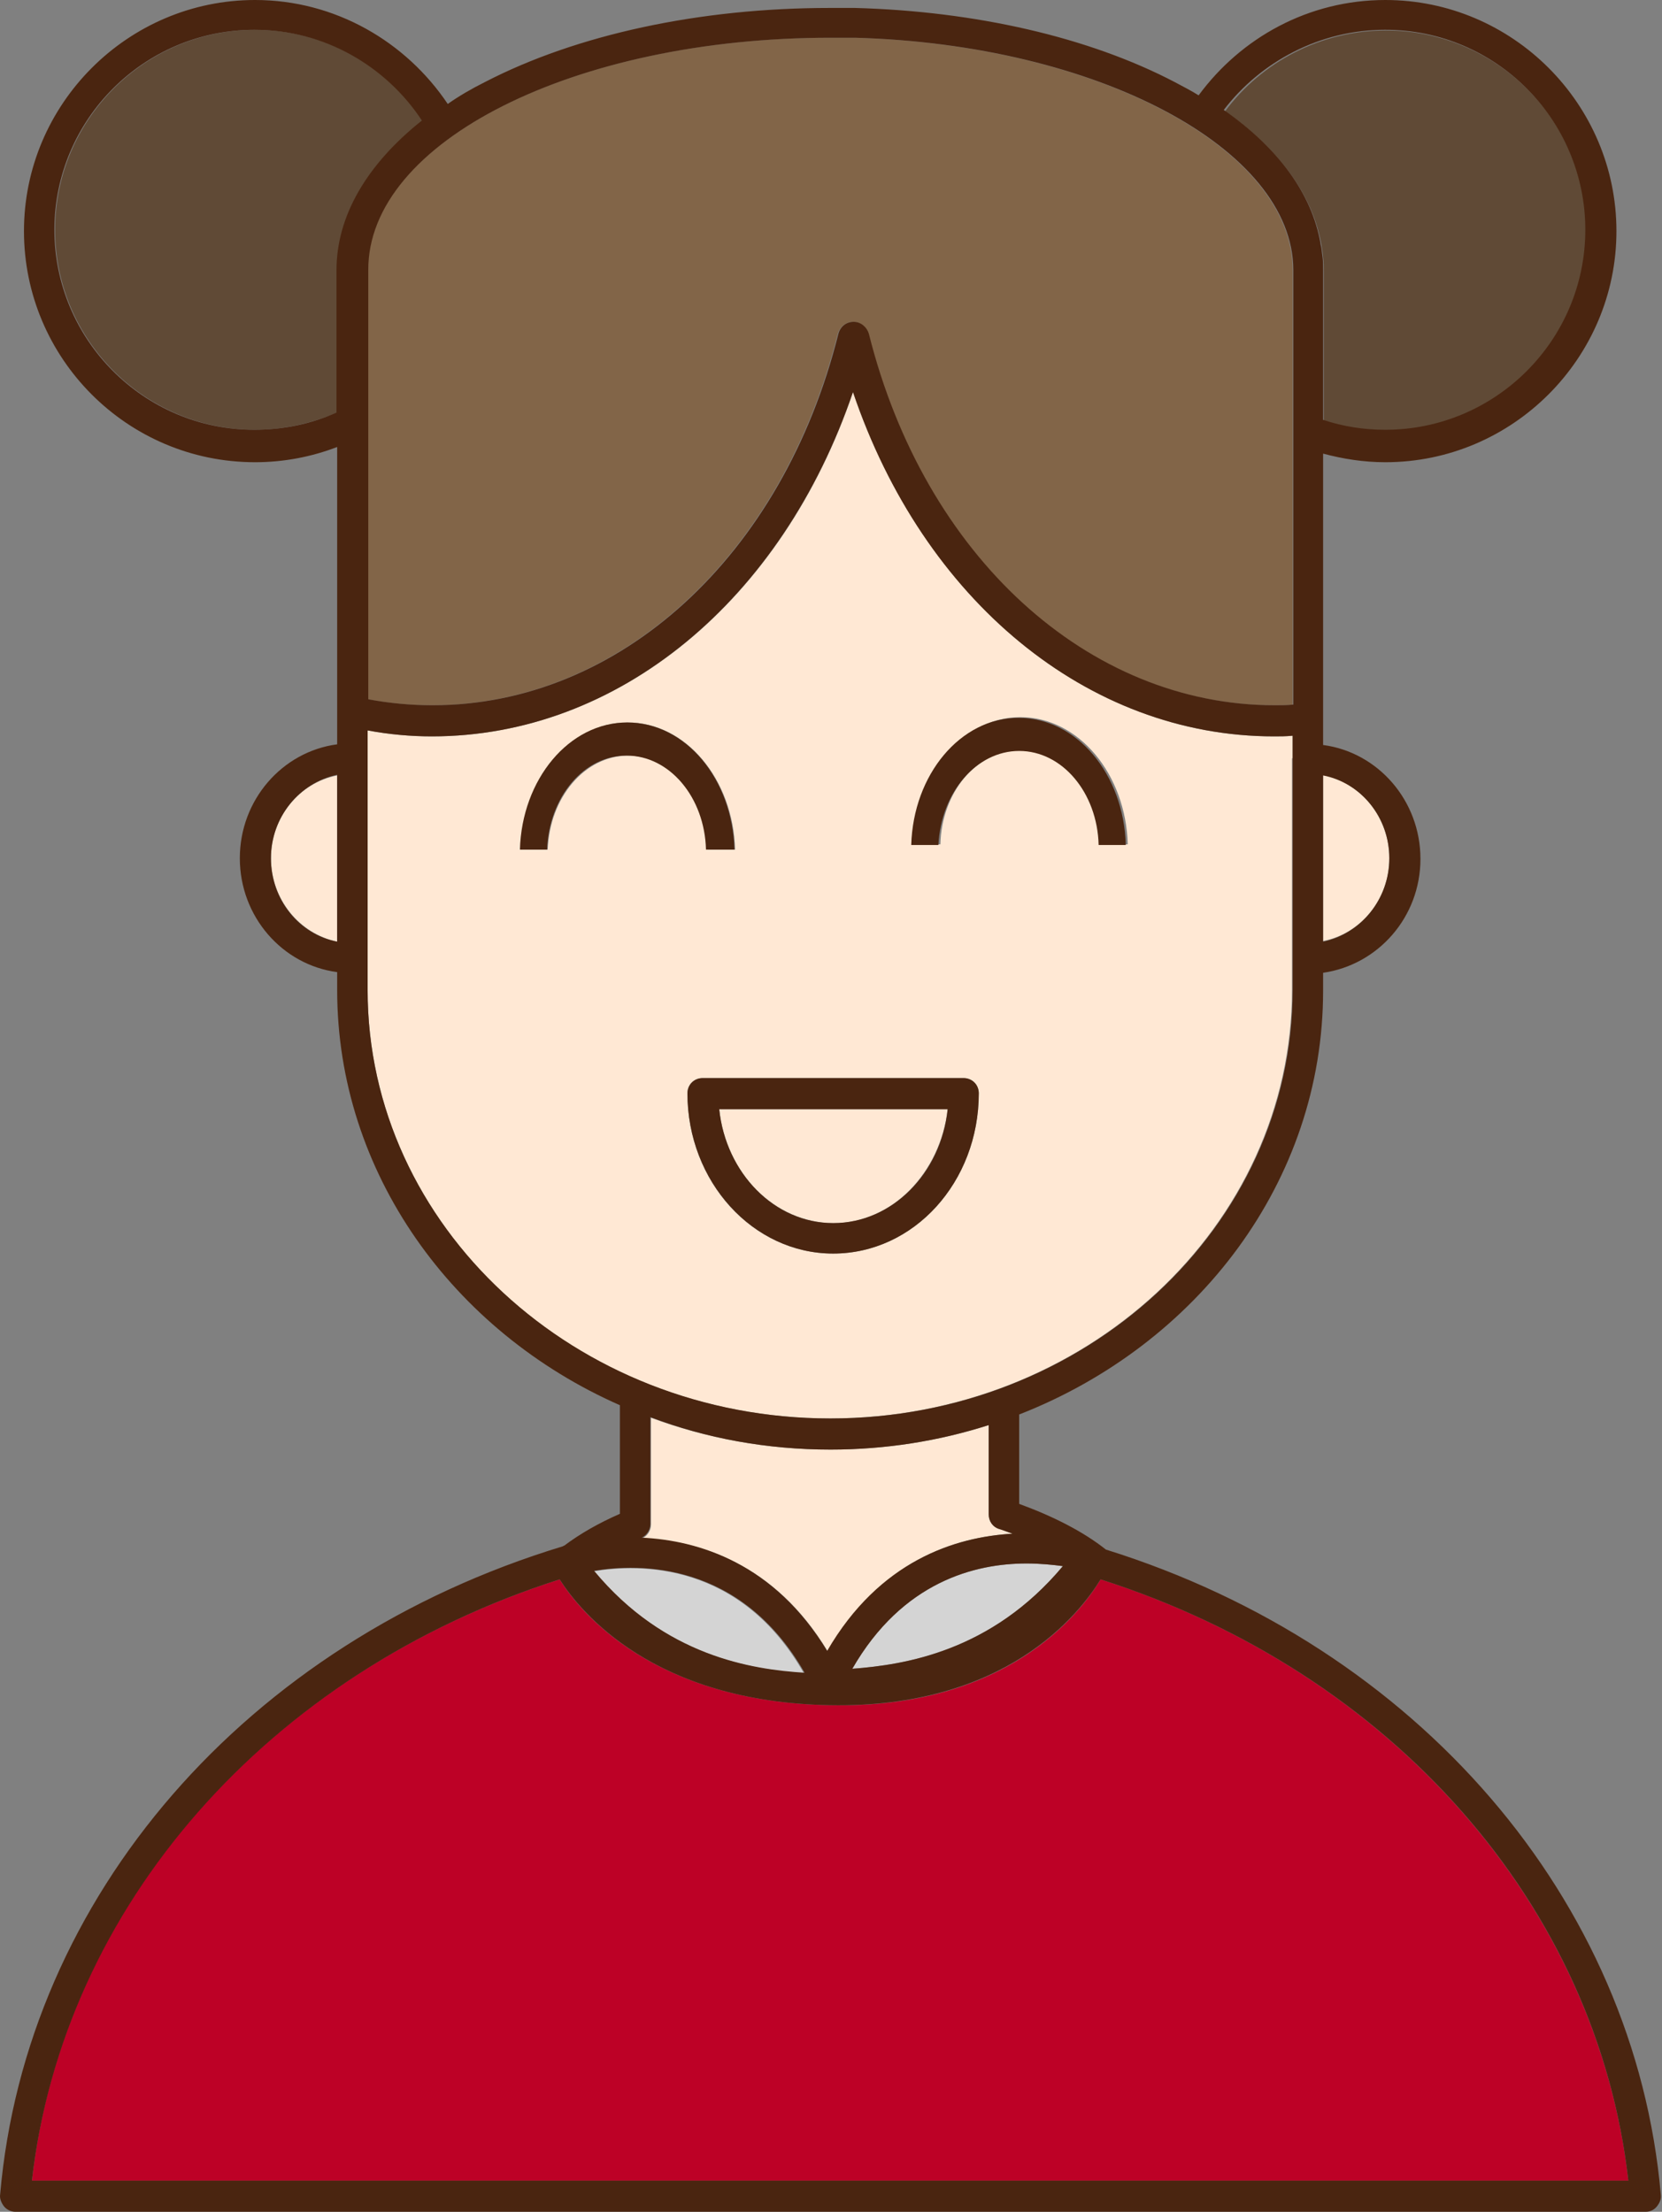 <?xml version="1.0"?>
<svg width="251" height="334" xmlns="http://www.w3.org/2000/svg" xmlns:svg="http://www.w3.org/2000/svg">
 <rect width="100%" height="100%" fill="#808080" stroke="none"/>
 <g class="layer">
  <title>Layer 1</title>
  <g id="svg_2">
   <g id="svg_3"/>
   <g id="svg_33"/>
   <g id="svg_57"/>
   <g id="svg_73"/>
   <g id="svg_91"/>
   <g id="svg_106"/>
   <g id="svg_129">
    <path d="m239.519,34.8c0,-16.7 -13.6,-30.2 -30.2,-30.2c-9.9,0 -18.8,4.8 -24.3,12.2c9,6.3 14.1,14 14.8,22.1c0.1,0.7 0.1,1.3 0.1,2c0,0.3 0,0.5 0,0.8l0,0.2l0,21.7c3,1 6.1,1.5 9.4,1.5c16.6,-0.1 30.2,-13.7 30.2,-30.3z" fill="#604A36" id="svg_130"/>
    <path d="m38.519,4.5c-16.7,0 -30.2,13.6 -30.2,30.2c0,16.7 13.6,30.2 30.2,30.2c4.4,0 8.6,-1 12.4,-2.6l0,-20.7c0,-0.3 0,-0.5 0,-0.8c0,-8.2 4.5,-16 13,-22.6c-5.5,-8.2 -14.8,-13.7 -25.4,-13.7z" fill="#604A36" id="svg_131"/>
    <path d="m152.919,231.6c-0.7,-0.2 -1.3,-0.5 -2,-0.7c-1,-0.3 -1.6,-1.2 -1.6,-2.2l0,-13.5c-7.5,2.4 -15.6,3.7 -23.9,3.7c-9.6,0 -18.7,-1.7 -27.1,-4.8l0,16.1c0,0.9 -0.5,1.7 -1.3,2.1c8.6,0.4 20,3.8 28,17.1c7.8,-13.7 19.2,-17.3 27.9,-17.8z" fill="#FFE8D4" id="svg_132"/>
    <path d="m195.219,114.5c0,0 0,0 0,0l0,-3.4c-1,0.1 -1.9,0.1 -2.8,0.1c-28.2,0 -52.9,-20.6 -63.6,-52c-10.6,31.4 -35.4,52 -63.6,52c-3.2,0 -6.5,-0.3 -9.7,-0.9l0,39.2c0,35.7 31.3,64.7 69.8,64.7c38.5,0 69.8,-29 69.8,-64.7l0,-4.8c0,0 0,0 0,0l0,-30.2l0.1,0zm-69.4,74.8c-12.1,0 -22,-10.8 -22,-24.2c0,-1.3 1,-2.3 2.3,-2.3l39.4,0c1.3,0 2.3,1 2.3,2.3c0,13.4 -9.8,24.2 -22,24.2zm-43.1,-61l-4.1,0c0.3,-10.7 7.4,-19.2 16.2,-19.2c8.8,0 15.9,8.6 16.2,19.2l-4.1,0c-0.3,-7.9 -5.5,-14.2 -12,-14.2c-6.6,0 -11.9,6.3 -12.2,14.2zm83.3,-0.8c-0.3,-7.9 -5.5,-14.2 -12,-14.2c-6.5,0 -11.8,6.3 -12,14.2l-4.1,0c0.3,-10.7 7.4,-19.2 16.2,-19.2c8.8,0 15.9,8.6 16.2,19.2l-4.3,0z" fill="#FFE8D4" id="svg_133"/>
    <path d="m209.819,129.6c0,-6.2 -4.3,-11.4 -10,-12.6l0,25.1c5.7,-1.1 10,-6.3 10,-12.5z" fill="#FFE8D4" id="svg_134"/>
    <path d="m40.919,129.6c0,6.2 4.3,11.4 10,12.6l0,-25.1c-5.7,1.1 -10,6.3 -10,12.5z" fill="#FFE8D4" id="svg_135"/>
    <path d="m55.519,40.8c0,0.2 0,0.3 0,0.5l0,0.3c0,0 0,0.1 0,0.1l0,63.9c3.2,0.6 6.5,0.9 9.7,0.9c28.2,0 52.9,-22.5 61.3,-56.1c0.3,-1 1.2,-1.8 2.3,-1.8c1.1,0 2,0.7 2.3,1.8c8.4,33.6 33.1,56.1 61.3,56.1c0.9,0 1.8,0 2.8,-0.1l0,-64.7c0,0 0,-0.1 0,-0.1l0,-0.3c0,-0.2 0,-0.3 0,-0.5c0,-18.4 -29.7,-34.1 -66.2,-35.1c-0.1,0 -0.1,0 -0.2,0l-0.3,0c-1.1,0 -2.1,0 -3.2,0c-38.5,0 -69.8,15.7 -69.8,35.1z" fill="#826548" id="svg_136"/>
    <path d="m125.319,257.5c0,0 0,0 0,0c-26.6,-0.5 -37.7,-14 -40.8,-19c-44.1,14.1 -75.1,49.3 -79.7,90.8l241.1,0c-4.7,-41.4 -35.6,-76.7 -79.7,-90.8c-3.1,5.2 -14.3,19.6 -40.9,19c0.1,0 0.1,0 0,0c0.1,0 0,0 0,0z" fill="#BD0126" id="svg_137"/>
    <path d="m121.419,252.7c-9.6,-16.9 -25,-16.6 -31.8,-15.4c10.8,12.8 23.9,14.8 31.8,15.4z" fill="#D4D4D4" id="svg_138"/>
    <path d="m160.519,236.5c-1.5,-0.2 -3.3,-0.4 -5.5,-0.4c-7.7,0 -18.7,2.7 -26.3,15.9c7.9,-0.6 21,-2.6 31.8,-15.5z" fill="#D4D4D4" id="svg_139"/>
    <path d="m143.119,167.5l-34.5,0c1,9.7 8.4,17.2 17.3,17.2c8.8,0 16.1,-7.6 17.2,-17.2z" fill="#FFE8D4" id="svg_140"/>
    <path d="m167.019,234c-3.4,-2.7 -7.9,-5 -13.1,-6.9l0,-13.5c26.9,-10.5 45.9,-35.2 45.9,-64l0,-2.7c8.3,-1.2 14.7,-8.4 14.7,-17.2c0,-8.8 -6.4,-16.1 -14.7,-17.2l0,-3.7l0,-40.3c3,0.8 6.1,1.3 9.4,1.3c19.2,0 34.9,-15.7 34.9,-34.9c0,-19.2 -15.7,-34.9 -34.9,-34.9c-11.6,0 -21.8,5.7 -28.2,14.4c-1.1,-0.7 -2.3,-1.3 -3.6,-2c-13,-6.8 -30.1,-10.7 -48.3,-11.2c0,0 0,0 0,0l0,0l-0.5,0c0,0 -0.1,0 -0.1,0c-1.1,0 -2.1,0 -3.2,0c-19.6,0 -38.2,4 -52.1,11.2c-2,1 -3.9,2.1 -5.6,3.3c-6.3,-9.4 -17,-15.7 -29.1,-15.7c-19.2,0 -34.9,15.7 -34.9,34.9c0,19.2 15.6,34.9 34.9,34.9c4.3,0 8.5,-0.8 12.4,-2.3l0,40.1l0,4.8c-8.3,1.1 -14.7,8.4 -14.7,17.2c0,8.8 6.4,16.1 14.7,17.2l0,2.7c0,27.6 17.5,51.6 42.7,62.7l0,16.4c-3.2,1.4 -6,3 -8.4,4.8c-0.1,0 -0.2,0.1 -0.2,0.1c0,0 0,0 0,0c0,0 0,0 0,0l0,0l0,0c-47.8,14.5 -81.1,52.9 -85,97.9c-0.1,0.6 0.2,1.3 0.6,1.8c0.4,0.5 1.1,0.8 1.7,0.8l246.2,0c0.7,0 1.3,-0.3 1.7,-0.8c0.4,-0.5 0.7,-1.1 0.6,-1.8c-3.9,-44.5 -36.7,-82.7 -83.8,-97.4zm-116.1,-91.8c-5.7,-1.1 -10,-6.3 -10,-12.6c0,-6.2 4.3,-11.4 10,-12.6l0,25.2zm38.8,95c6.8,-1.1 22.1,-1.5 31.8,15.4c-8,-0.5 -21.1,-2.5 -31.8,-15.4zm39,14.8c7.6,-13.2 18.6,-15.9 26.3,-15.9c2.1,0 4,0.2 5.5,0.4c-10.8,12.9 -23.9,14.9 -31.8,15.5zm81.1,-122.4c0,6.2 -4.3,11.4 -10,12.6l0,-25.1c5.7,1.1 10,6.3 10,12.5zm-0.6,-125.1c16.7,0 30.2,13.6 30.2,30.2c0,16.7 -13.6,30.2 -30.2,30.2c-3.3,0 -6.4,-0.5 -9.4,-1.5l0,-21.7l0,-0.2c0,-0.3 0,-0.5 0,-0.8c0,-0.7 0,-1.3 -0.1,-2c-0.1,-0.6 -0.1,-1.2 -0.3,-1.9c0,0 0,-0.1 0,-0.1c-1.3,-7.4 -6.3,-14.3 -14.6,-20.1c5.6,-7.3 14.5,-12.1 24.4,-12.1zm-83.8,1.2c1,0 2.1,0 3.2,0l0.3,0c0.1,0 0.1,0 0.2,0c36.5,1 66.2,16.7 66.2,35.1c0,0.2 0,0.3 0,0.5l0,0.3c0,0 0,0.1 0,0.1l0,64.7c-1,0.1 -1.9,0.1 -2.8,0.1c-28.2,0 -52.9,-22.5 -61.3,-56.1c-0.3,-1 -1.2,-1.8 -2.3,-1.8c-1.1,0 -2,0.7 -2.3,1.8c-8.4,33.6 -33.1,56.1 -61.3,56.1c-3.2,0 -6.5,-0.3 -9.7,-0.9l0,-63.9c0,0 0,-0.1 0,-0.1l0,-0.3c0,-0.2 0,-0.3 0,-0.5c-0.1,-19.4 31.2,-35.1 69.8,-35.1zm-74.6,35.1c0,0.3 0,0.5 0,0.8l0,20.7c-3.8,1.7 -8,2.6 -12.4,2.6c-16.7,0 -30.2,-13.6 -30.2,-30.2c0,-16.7 13.6,-30.2 30.2,-30.2c10.6,0 19.9,5.5 25.3,13.7c-8.3,6.6 -12.9,14.4 -12.9,22.6zm4.7,108.7l0,-39.2c3.2,0.6 6.5,0.9 9.7,0.9c28.2,0 52.9,-20.6 63.6,-52c10.6,31.4 35.4,52 63.6,52c0.9,0 1.8,0 2.8,-0.1l0,3.4c0,0 0,0 0,0l0,30.2c0,0 0,0 0,0l0,4.8c0,35.7 -31.3,64.7 -69.8,64.7c-38.5,0 -69.9,-29 -69.9,-64.7zm69.9,69.4c8.4,0 16.4,-1.3 23.9,-3.7l0,13.5c0,1 0.6,1.9 1.6,2.2c0.7,0.2 1.4,0.5 2,0.7c-8.7,0.5 -20.1,4.1 -28,17.7c-8,-13.2 -19.4,-16.7 -28,-17.1c0.8,-0.4 1.3,-1.2 1.3,-2.1l0,-16.1c8.4,3.2 17.6,4.9 27.2,4.9zm-120.6,110.4c4.7,-41.4 35.6,-76.7 79.7,-90.8c3.2,5 14.2,18.5 40.8,19c0,0 0,0 0,0c0,0 0,0 0,0c0,0 0,0 0,0c26.6,0.5 37.7,-13.8 40.9,-19c44.1,14.1 75,49.3 79.7,90.8l-241.1,0z" fill="#4A2510" id="svg_141"/>
    <path d="m147.819,165.1c0,-1.3 -1,-2.3 -2.3,-2.3l-39.4,0c-1.3,0 -2.3,1 -2.3,2.3c0,13.3 9.9,24.2 22,24.2c12.2,0 22,-10.8 22,-24.2zm-39.2,2.4l34.5,0c-1,9.7 -8.4,17.2 -17.3,17.2c-8.9,0 -16.2,-7.6 -17.2,-17.2z" fill="#4A2510" id="svg_142"/>
    <path d="m110.919,128.3c-0.3,-10.7 -7.4,-19.2 -16.2,-19.2c-8.8,0 -15.9,8.6 -16.2,19.2l4.1,0c0.3,-7.9 5.5,-14.2 12,-14.2c6.5,0 11.8,6.3 12,14.2l4.3,0z" fill="#4A2510" id="svg_143"/>
    <path d="m153.919,113.4c6.5,0 11.8,6.3 12,14.2l4.1,0c-0.3,-10.7 -7.4,-19.2 -16.2,-19.2c-8.8,0 -15.9,8.6 -16.2,19.2l4.1,0c0.4,-7.9 5.7,-14.2 12.2,-14.2z" fill="#4A2510" id="svg_144"/>
   </g>
   <g id="svg_145"/>
  </g>
 </g>
</svg>